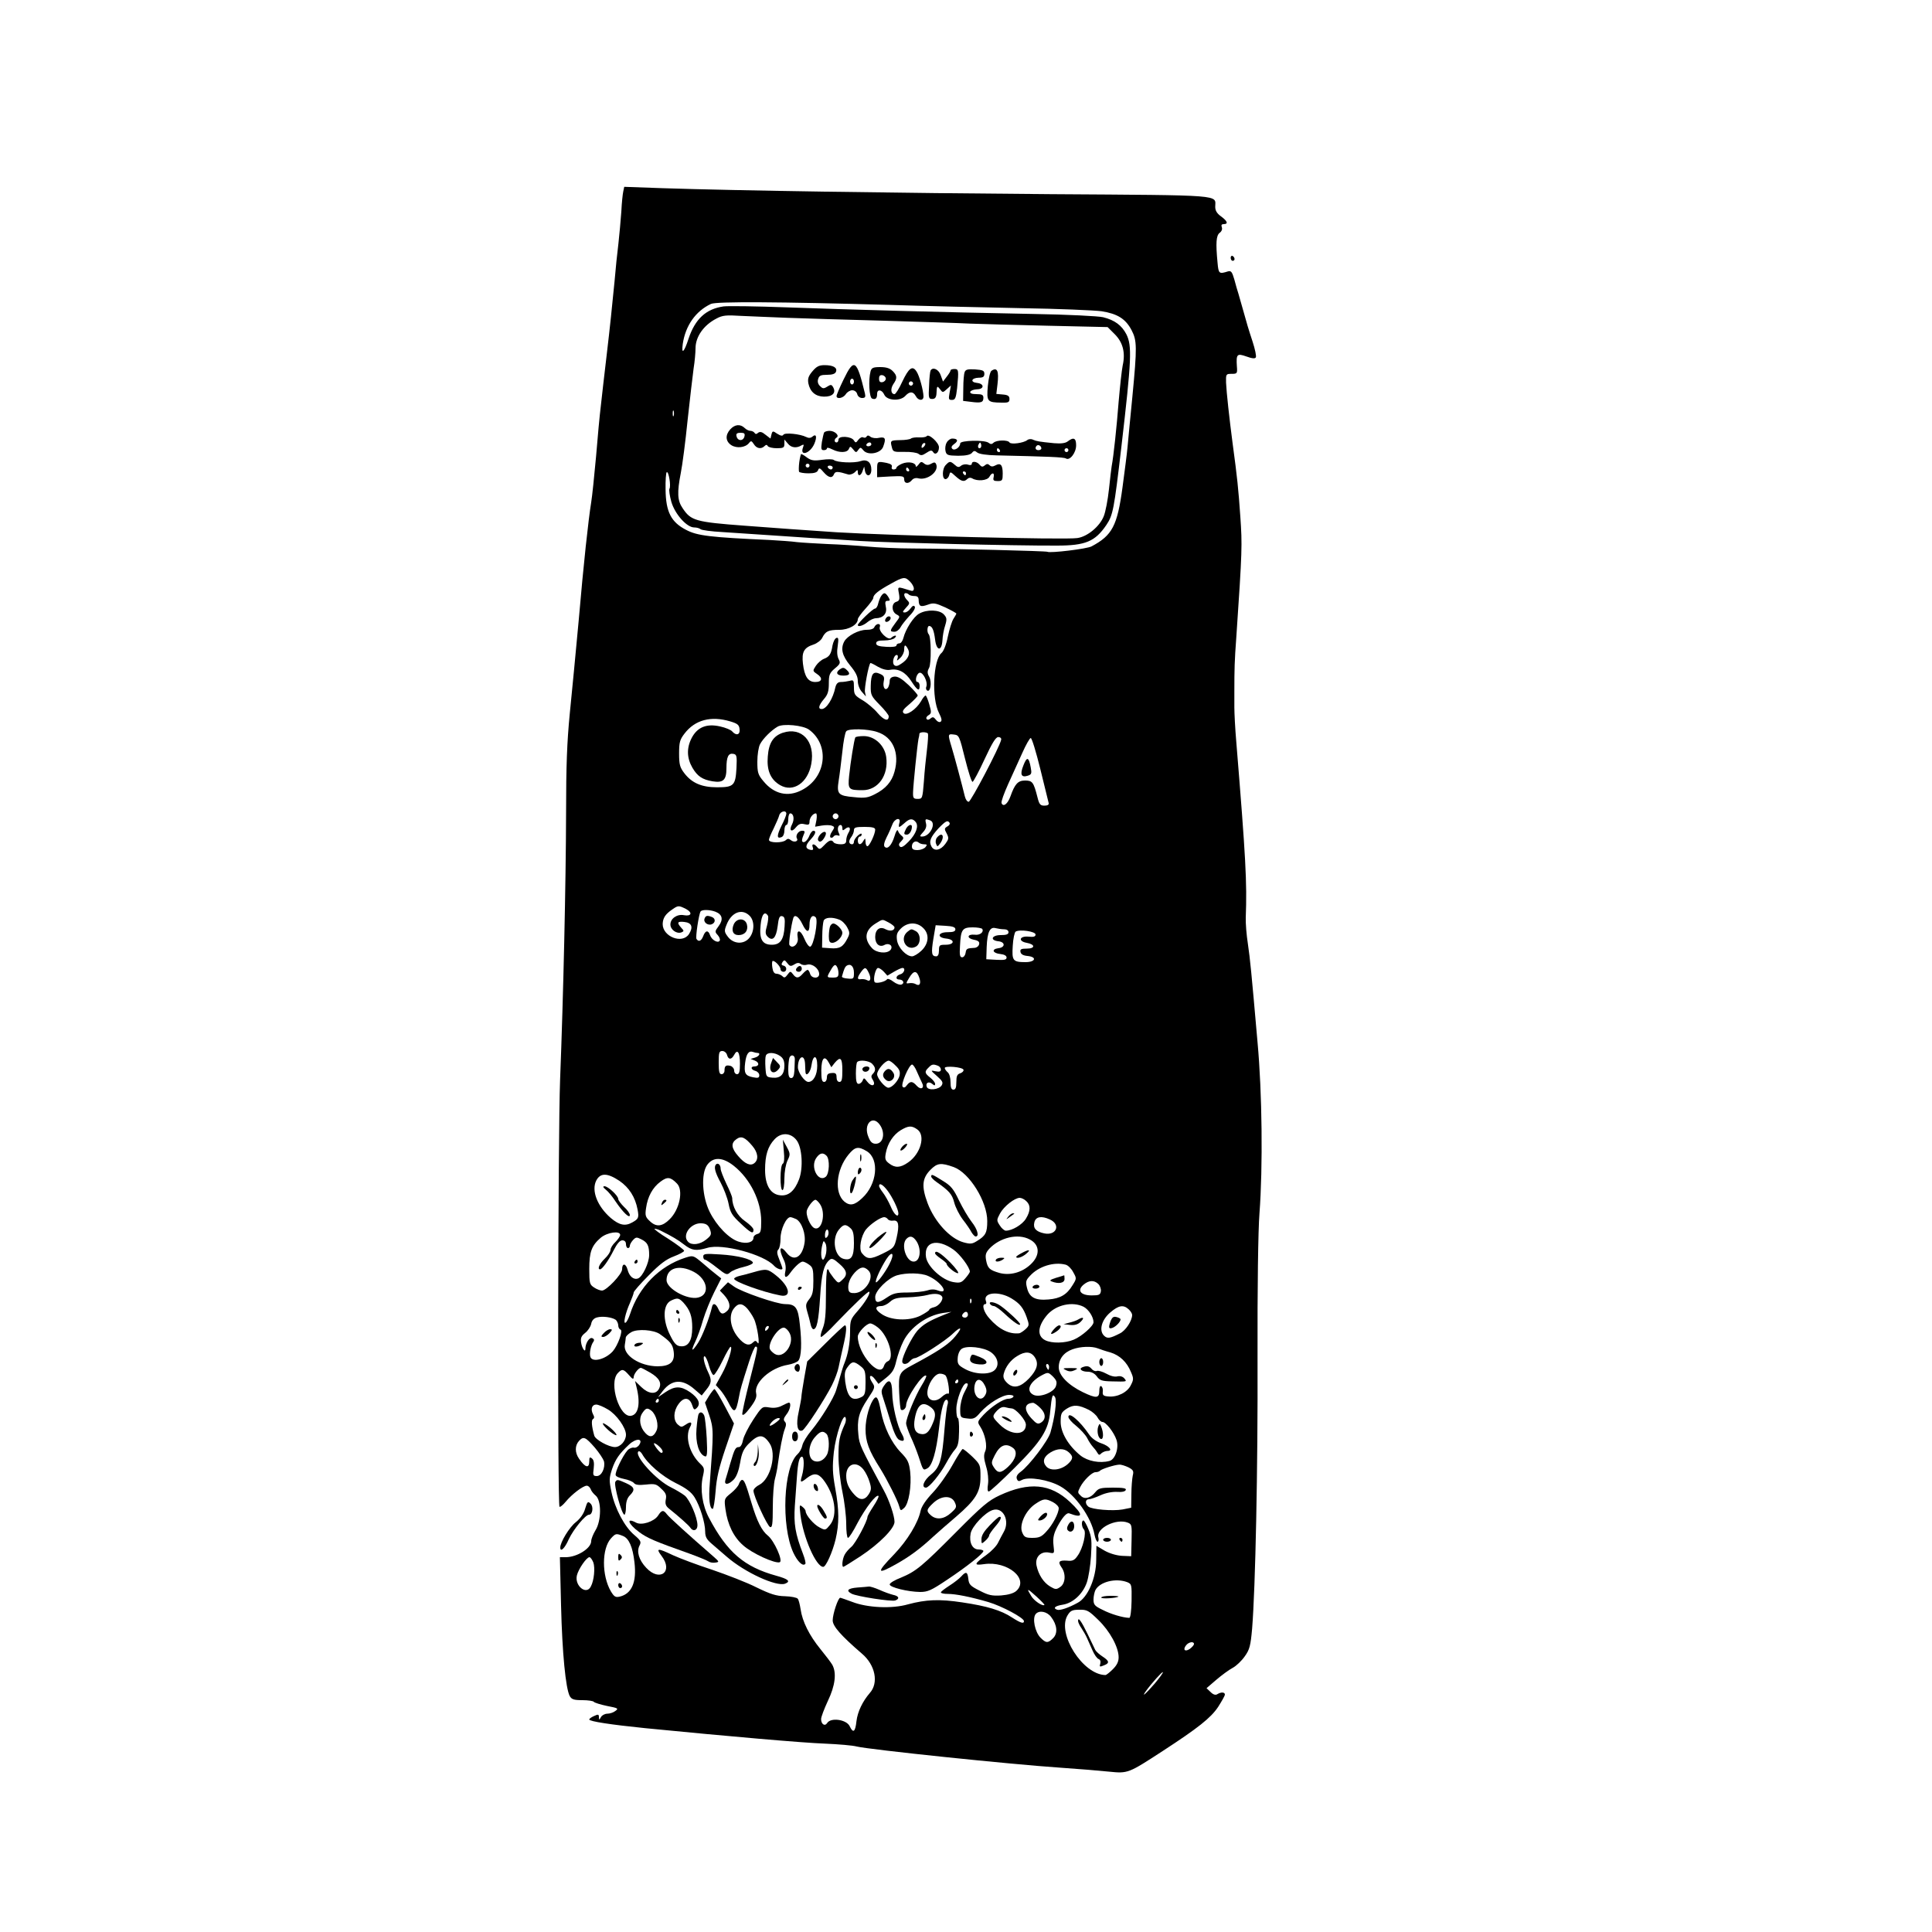 <?xml version="1.0" standalone="no"?>
<!DOCTYPE svg PUBLIC "-//W3C//DTD SVG 20010904//EN"
 "http://www.w3.org/TR/2001/REC-SVG-20010904/DTD/svg10.dtd">
<svg version="1.0" xmlns="http://www.w3.org/2000/svg"
 width="1000pt" height="1000pt" viewBox="0 0 1000 1000"
 preserveAspectRatio="xMidYMid meet">

<g transform="translate(0,1000) scale(0.1,-0.1)"
fill="#000000" stroke="none">
<path d="M3226 9009 c-3 -13 -8 -60 -10 -104 -3 -44 -10 -118 -15 -165 -6 -47
-15 -134 -20 -195 -12 -124 -25 -249 -40 -375 -18 -150 -21 -183 -31 -270 -6
-47 -17 -166 -25 -265 -9 -99 -20 -205 -25 -235 -15 -94 -39 -313 -65 -615
-15 -159 -35 -375 -46 -480 -14 -144 -19 -266 -19 -515 -1 -361 -14 -944 -31
-1380 -11 -283 -14 -2199 -3 -2209 3 -3 18 9 32 26 32 39 90 83 109 83 8 0 16
-8 20 -17 3 -10 15 -25 26 -34 31 -25 30 -131 -1 -180 -12 -20 -22 -45 -22
-56 0 -37 -73 -83 -132 -83 l-30 0 6 -250 c6 -248 24 -429 45 -469 10 -17 21
-21 66 -21 29 0 56 -4 59 -9 3 -4 34 -14 68 -21 57 -11 61 -13 43 -26 -10 -8
-29 -14 -41 -14 -13 0 -28 -8 -33 -17 -10 -17 -10 -17 -11 -1 0 15 -4 16 -25
6 -14 -6 -25 -14 -25 -18 0 -10 113 -27 290 -45 437 -43 818 -76 930 -80 69
-3 143 -9 165 -15 67 -16 792 -92 1060 -110 88 -6 198 -15 245 -20 99 -10 100
-9 280 108 181 118 247 170 285 227 19 30 35 58 35 64 0 13 -20 14 -39 2 -9
-6 -21 -3 -35 11 l-21 20 50 43 c28 24 66 52 85 62 19 10 47 37 63 60 25 35
30 54 38 144 17 212 30 821 28 1404 -1 357 3 659 10 745 18 239 14 624 -10
885 -33 377 -38 426 -50 510 -7 44 -12 105 -11 135 7 184 0 309 -49 910 -6 69
-10 149 -10 178 0 28 0 66 0 82 0 117 1 160 10 280 31 457 31 477 21 625 -10
144 -16 203 -40 380 -17 129 -32 267 -34 315 -1 44 0 45 29 45 29 0 30 2 27
40 -4 62 1 67 49 50 30 -11 45 -12 49 -5 4 6 -4 43 -17 83 -23 70 -27 84 -53
177 -7 25 -16 56 -20 70 -5 14 -14 47 -21 73 -12 41 -17 47 -34 42 -45 -14
-48 -12 -53 45 -10 104 -7 141 11 155 10 7 15 19 11 29 -4 11 -1 16 10 16 25
0 19 16 -14 40 -21 15 -30 30 -30 49 0 64 59 60 -850 66 -806 6 -1617 18
-2012 31 l-197 7 -5 -24z m1374 -587 c184 -6 493 -13 685 -17 193 -3 380 -11
417 -16 82 -13 124 -39 155 -98 28 -54 29 -85 4 -346 -11 -110 -22 -227 -25
-260 -3 -33 -15 -126 -26 -208 -27 -199 -53 -248 -160 -305 -23 -13 -215 -36
-229 -28 -7 4 -481 16 -691 17 -80 0 -188 5 -240 10 -52 5 -144 11 -205 13
-60 3 -132 7 -160 10 -27 4 -90 8 -140 11 -310 14 -376 22 -433 52 -78 40
-106 93 -107 210 -1 46 2 86 6 89 10 6 23 -72 14 -86 -3 -6 1 -36 10 -68 19
-64 80 -132 118 -132 13 0 27 -4 33 -9 5 -5 56 -12 114 -15 58 -4 166 -11 240
-16 74 -5 176 -12 225 -15 50 -2 160 -9 245 -15 144 -9 804 -25 1020 -24 148
0 198 21 256 106 35 52 40 79 78 403 53 456 56 525 26 585 -24 46 -60 73 -120
88 -25 6 -185 14 -365 17 -470 9 -941 22 -1270 34 -159 6 -308 8 -330 5 -91
-13 -147 -65 -181 -167 -23 -71 -38 -85 -30 -27 14 95 67 170 146 207 28 13
356 11 920 -5z m-525 -67 c83 -3 308 -10 500 -15 193 -6 393 -12 445 -15 52
-2 234 -7 404 -11 l309 -7 37 -37 c42 -42 56 -95 41 -162 -5 -24 -14 -108 -21
-188 -10 -129 -26 -281 -36 -333 -2 -10 -8 -64 -14 -119 -6 -56 -18 -118 -27
-140 -21 -53 -85 -106 -137 -113 -62 -10 -963 13 -1246 30 -135 9 -349 24
-476 34 -255 19 -278 26 -321 91 -27 39 -29 81 -9 183 8 40 24 162 35 272 12
110 26 230 31 267 6 37 10 84 10 105 0 60 42 120 108 154 31 17 51 19 127 14
50 -2 158 -7 240 -10z m-588 -507 c-3 -7 -5 -2 -5 12 0 14 2 19 5 13 2 -7 2
-19 0 -25z m1223 -858 c11 -11 20 -27 20 -36 0 -12 -6 -15 -20 -10 -68 21 -64
22 -57 -17 5 -30 2 -37 -14 -42 -26 -8 -25 -51 1 -65 20 -11 20 -11 -5 -44
-30 -40 -31 -46 -5 -46 10 0 24 10 31 23 6 12 27 38 46 59 21 21 32 41 28 48
-5 8 -12 5 -22 -9 -8 -12 -21 -21 -30 -21 -13 0 -12 4 6 24 20 21 21 25 7 39
-17 17 -21 37 -8 37 5 0 12 -3 16 -7 4 -5 18 -8 29 -8 16 0 22 -6 22 -22 1
-32 10 -36 47 -23 29 11 40 9 91 -14 31 -15 57 -29 57 -32 0 -2 -7 -15 -15
-27 -8 -12 -21 -54 -29 -92 -8 -41 -22 -76 -33 -85 -43 -36 -52 -234 -13 -310
14 -28 17 -41 8 -46 -6 -4 -17 1 -24 11 -11 14 -16 16 -28 6 -9 -8 -16 -8 -20
-2 -4 5 1 14 10 19 15 9 16 15 4 56 -7 25 -16 46 -19 46 -4 0 -15 -13 -24 -30
-25 -42 -75 -76 -90 -61 -9 9 -2 20 31 47 23 20 42 40 42 44 0 5 -21 29 -47
54 -35 33 -55 45 -73 44 -17 -2 -25 -9 -25 -23 0 -11 -4 -26 -8 -33 -14 -21
-29 -1 -23 30 5 24 1 31 -19 40 -35 16 -47 1 -48 -61 -1 -48 2 -54 46 -99 26
-26 47 -53 47 -59 0 -29 -24 -22 -57 16 -19 23 -55 53 -79 67 -40 24 -44 29
-44 66 0 37 -2 40 -22 34 -13 -3 -33 -6 -45 -6 -16 0 -24 -8 -29 -27 -12 -59
-46 -113 -71 -113 -20 0 -16 19 12 52 20 23 25 41 25 81 0 44 4 54 31 77 28
23 30 29 20 48 -8 15 -10 39 -5 69 5 36 4 45 -7 41 -8 -3 -16 -20 -20 -39 -7
-45 -16 -58 -44 -69 -13 -5 -32 -21 -42 -36 -17 -26 -17 -27 5 -42 32 -21 28
-42 -8 -42 -37 0 -56 27 -64 95 -7 60 5 83 55 99 18 6 39 22 45 35 17 34 32
41 88 41 50 0 96 27 96 55 0 6 18 31 40 55 22 24 40 49 40 55 0 17 26 38 90
73 66 37 74 38 100 12z m-930 -724 c37 -11 46 -18 48 -40 4 -29 -17 -36 -38
-12 -6 8 -35 20 -63 26 -70 16 -118 -4 -147 -60 -27 -52 -25 -104 4 -154 26
-44 51 -61 104 -70 55 -9 72 6 72 67 0 60 10 80 36 75 17 -3 19 -11 16 -73 -5
-91 -14 -100 -100 -100 -80 0 -131 22 -170 73 -23 30 -27 45 -27 102 0 58 4
72 28 103 54 71 137 93 237 63z m408 -43 c109 -81 88 -249 -39 -313 -71 -37
-143 -20 -197 46 -29 34 -32 46 -32 102 0 35 6 75 14 90 15 29 58 72 91 91 29
17 132 7 163 -16z m353 -12 c81 -26 116 -108 89 -205 -14 -52 -46 -89 -102
-117 -35 -18 -53 -21 -107 -15 -83 7 -91 16 -80 86 5 30 13 97 19 149 5 51 14
99 20 106 12 15 112 13 161 -4z m262 -8 c2 -5 0 -42 -5 -83 -5 -41 -13 -115
-16 -165 -7 -88 -8 -90 -32 -90 -22 0 -25 4 -24 35 1 39 22 244 28 275 3 11 5
23 5 28 1 4 10 7 20 7 11 0 22 -3 24 -7z m192 -130 c17 -68 34 -121 39 -120 5
2 33 54 62 117 39 84 58 115 71 115 10 0 17 -6 15 -14 -8 -38 -157 -321 -168
-321 -8 0 -16 12 -20 28 -13 54 -54 208 -69 257 -20 66 -19 67 13 63 26 -3 28
-8 57 -125z m390 -55 c22 -89 41 -168 43 -175 2 -8 -6 -13 -22 -13 -21 0 -27
6 -36 43 -20 78 -26 87 -64 87 -37 0 -53 -17 -76 -82 -14 -39 -37 -57 -46 -35
-3 8 13 51 34 98 21 46 54 119 73 161 19 43 39 78 44 78 6 0 28 -73 50 -162z
m-1315 -230 c0 -7 -11 -35 -25 -62 -25 -51 -25 -69 0 -59 9 3 15 18 15 34 0
16 5 29 10 29 6 0 10 14 10 30 0 17 5 30 10 30 18 0 23 -30 10 -56 -18 -33 -3
-45 20 -16 14 17 25 21 44 16 21 -5 26 -3 26 13 0 20 18 43 33 43 5 0 6 -15 3
-34 l-7 -35 35 6 c19 3 43 3 52 -1 15 -6 15 -8 0 -31 -9 -13 -12 -26 -7 -30 5
-3 13 0 16 6 4 5 13 8 21 5 11 -4 12 -1 6 12 -10 19 -5 42 9 42 5 0 9 -7 9
-16 0 -14 3 -14 15 -4 21 17 32 4 17 -20 -7 -11 -12 -29 -12 -40 0 -15 -7 -20
-29 -20 -17 0 -33 5 -36 10 -10 16 -24 12 -49 -15 -21 -22 -25 -23 -36 -10
-16 20 -31 19 -23 -1 4 -12 1 -15 -12 -13 -28 6 -28 23 0 53 26 28 32 46 15
46 -6 0 -15 -11 -20 -24 -10 -26 -28 -42 -37 -32 -4 3 -1 17 5 31 10 22 9 25
-7 25 -19 0 -35 -25 -26 -40 9 -15 -15 -22 -31 -9 -11 9 -18 9 -26 1 -16 -16
-88 -16 -88 1 0 6 11 33 24 58 12 26 26 56 29 68 5 22 37 30 37 9z m270 -13
c0 -8 -7 -15 -15 -15 -8 0 -15 7 -15 15 0 8 7 15 15 15 8 0 15 -7 15 -15z
m315 -35 c-3 -11 -4 -20 0 -20 3 0 15 9 27 20 26 24 41 25 57 6 18 -21 3 -62
-36 -102 -24 -25 -38 -33 -45 -26 -8 8 -6 16 6 27 14 15 15 19 3 29 -8 6 -17
18 -19 26 -3 9 -11 -3 -18 -28 -15 -48 -36 -70 -51 -55 -6 6 -3 23 10 49 11
21 24 51 30 67 12 32 46 39 36 7z m159 14 c35 -13 0 -84 -41 -84 -14 0 -13 3
5 23 14 15 19 30 15 45 -6 24 -3 25 21 16z m101 -13 c3 -6 -2 -14 -12 -19 -15
-9 -16 -13 -3 -36 12 -24 11 -29 -7 -54 -25 -34 -58 -40 -72 -13 -14 26 -5 48
37 94 38 39 47 43 57 28z m-385 -35 c0 -23 -30 -86 -40 -86 -6 0 -10 10 -10
23 -1 20 -2 20 -11 5 -13 -24 -29 -23 -29 2 0 11 5 20 10 20 6 0 10 5 10 12 0
6 -9 3 -20 -7 -11 -10 -20 -24 -20 -32 0 -7 -4 -13 -9 -13 -18 0 -20 17 -6 36
8 10 15 27 15 37 0 14 9 17 55 17 40 0 55 -4 55 -14z m253 -76 c16 0 17 -3 7
-15 -7 -8 -25 -15 -41 -15 -22 0 -29 5 -29 19 0 22 20 33 35 20 5 -5 18 -9 28
-9z m-1232 -335 c35 -19 28 -39 -11 -32 -35 7 -70 -17 -70 -48 0 -27 32 -50
57 -41 14 6 14 8 -1 24 -24 27 -20 34 16 30 39 -4 47 -27 24 -63 -35 -53 -136
-13 -136 52 1 31 13 51 50 76 30 21 33 21 71 2z m152 -14 c36 -14 42 -40 17
-74 -20 -27 -21 -30 -5 -47 9 -10 14 -24 10 -29 -9 -15 -42 4 -50 29 -9 27
-24 25 -35 -5 -10 -26 -24 -32 -35 -15 -6 9 12 127 21 142 7 11 48 10 77 -1z
m177 -21 c26 -26 26 -80 -1 -114 -29 -36 -83 -33 -112 6 -18 24 -19 30 -7 60
25 66 80 88 120 48z m95 0 c3 -5 1 -28 -5 -51 -10 -34 -9 -44 3 -57 26 -26 44
-7 52 53 5 44 10 56 23 53 13 -3 16 -13 13 -53 -4 -68 -22 -95 -66 -95 -50 0
-66 29 -58 103 5 54 21 74 38 47z m178 -43 c22 -46 37 -47 37 -3 0 37 15 55
32 38 15 -15 -11 -152 -29 -152 -7 0 -20 18 -29 40 -20 49 -43 53 -35 6 6 -32
-28 -61 -43 -37 -5 8 9 102 20 139 7 22 28 8 47 -31z m191 23 c14 -5 32 -23
41 -40 14 -26 14 -33 1 -58 -22 -43 -40 -54 -88 -50 l-43 3 1 61 c0 34 4 69 7
78 7 18 43 21 81 6z m256 -15 c17 -9 30 -20 30 -25 0 -17 -22 -22 -46 -10 -30
17 -54 -1 -54 -40 0 -36 22 -55 48 -41 25 13 47 -6 31 -26 -18 -21 -73 -16
-96 10 -43 47 -36 93 19 127 39 24 33 23 68 5z m177 -27 c35 -32 31 -82 -8
-119 -17 -16 -39 -29 -48 -29 -30 0 -71 43 -78 82 -4 30 -1 41 20 62 33 33 82
35 114 4z m168 -8 c0 -11 -11 -15 -40 -15 -51 0 -57 -28 -7 -33 46 -5 43 -32
-3 -32 -32 0 -35 -2 -35 -30 0 -19 -5 -30 -14 -30 -24 0 -27 16 -15 90 l12 71
51 -3 c37 -2 51 -7 51 -18z m139 2 c10 -16 -12 -34 -39 -30 -39 4 -43 -18 -5
-26 23 -4 31 -11 28 -23 -2 -10 -12 -18 -23 -19 -40 -2 -44 -4 -47 -26 -2 -13
-10 -23 -18 -23 -12 0 -14 12 -11 60 4 84 12 95 66 95 24 0 46 -4 49 -8z m114
-2 c13 0 22 -6 22 -15 0 -11 -11 -15 -40 -15 -47 0 -58 -27 -12 -32 36 -4 36
-32 -1 -36 -37 -5 -29 -26 11 -30 20 -2 32 -9 32 -18 0 -12 -11 -14 -52 -12
l-53 3 2 63 c3 78 17 106 46 98 12 -3 32 -6 45 -6z m162 -27 c0 -11 -10 -14
-37 -11 -47 4 -54 -24 -9 -32 45 -8 45 -30 1 -30 -29 0 -36 -3 -33 -17 2 -12
14 -19 36 -21 51 -5 42 -32 -10 -32 -66 0 -71 8 -66 85 2 36 9 69 15 73 21 13
103 1 103 -15z m-1320 -180 c0 -7 7 -13 15 -13 19 0 20 28 0 32 -10 2 -12 7
-5 18 9 13 12 12 25 -5 13 -17 18 -18 36 -7 14 9 24 10 33 3 7 -6 22 -8 34 -4
27 7 62 -21 62 -49 0 -25 -40 -24 -47 2 -3 11 -9 20 -13 20 -4 0 -15 -9 -25
-20 -22 -25 -34 -25 -51 -2 -12 16 -14 16 -28 -3 -12 -16 -17 -18 -27 -7 -7 6
-21 12 -30 12 -11 0 -18 10 -21 30 -3 17 -2 32 0 35 8 8 42 -26 42 -42z m300
-20 c0 -19 -5 -23 -30 -23 -29 0 -30 2 -19 23 22 41 31 50 40 35 5 -7 9 -23 9
-35z m80 2 c0 -31 -2 -33 -32 -30 -18 1 -32 6 -30 11 11 40 16 50 25 56 20 12
37 -4 37 -37z m77 -1 c14 -29 8 -48 -10 -37 -7 4 -20 6 -29 5 -22 -4 -23 7 -2
36 20 28 26 28 41 -4z m78 6 l18 -20 34 20 c19 11 38 20 44 20 18 0 9 -28 -11
-33 -23 -6 -27 -27 -6 -27 21 0 30 -19 12 -26 -9 -3 -28 4 -42 15 -15 12 -30
17 -33 12 -9 -13 -58 -24 -64 -14 -9 15 5 73 18 73 6 0 20 -9 30 -20z m183
-30 c11 -31 2 -47 -20 -33 -7 4 -21 6 -32 4 -18 -3 -18 -2 0 28 23 39 39 39
52 1z m-995 -400 c7 -26 23 -26 37 0 17 33 30 13 30 -46 0 -41 -4 -54 -15 -54
-8 0 -15 8 -15 19 0 10 -9 21 -19 24 -24 6 -31 0 -31 -25 0 -10 -7 -18 -15
-18 -12 0 -15 13 -15 60 0 52 2 60 19 60 10 0 21 -9 24 -20z m158 10 c18 0 8
-18 -13 -24 l-23 -7 23 -9 c24 -10 22 -30 -4 -30 -21 0 -17 -17 6 -23 11 -3
20 -13 20 -22 0 -14 -6 -16 -32 -11 -41 8 -48 21 -41 76 6 47 19 63 41 55 8
-3 18 -5 23 -5z m117 -16 c16 -11 22 -25 22 -50 0 -46 -21 -66 -62 -62 -32 3
-33 5 -36 52 -2 27 -1 55 2 62 7 19 46 18 74 -2z m76 -17 c0 -9 -1 -35 -2 -57
-2 -28 -6 -40 -17 -40 -11 0 -15 12 -15 44 0 24 3 52 6 61 8 20 29 14 28 -8z
m53 -23 c0 -16 2 -35 2 -42 2 -29 26 -3 31 33 8 58 30 57 30 -1 0 -48 -20 -84
-46 -84 -19 0 -54 49 -54 76 0 56 34 73 37 18z m124 4 l12 -22 17 22 c30 36
40 27 40 -38 0 -47 -3 -60 -15 -60 -9 0 -15 9 -15 24 0 19 -5 24 -25 22 -19
-1 -25 -7 -25 -23 0 -13 -6 -23 -14 -23 -12 0 -15 14 -15 60 1 65 17 81 40 38z
m223 -4 c19 -19 20 -36 4 -52 -10 -10 -10 -17 0 -32 18 -30 -7 -38 -29 -9 -16
21 -18 22 -24 6 -4 -9 -13 -17 -21 -17 -10 0 -14 14 -14 53 0 30 3 57 7 60 12
13 62 7 77 -9z m122 -10 c20 -19 24 -31 20 -52 -7 -27 -39 -62 -58 -62 -17 0
-58 49 -58 70 0 22 41 70 60 70 6 0 22 -11 36 -26z m110 -31 c9 -21 21 -46 26
-57 15 -28 -5 -40 -27 -16 -22 25 -34 25 -51 3 -8 -12 -16 -15 -22 -8 -11 11
33 115 49 115 5 0 17 -17 25 -37z m108 31 c9 -3 16 -12 16 -20 0 -10 -8 -13
-27 -9 -28 6 -28 6 7 -25 28 -25 33 -33 24 -48 -14 -22 -69 -28 -77 -8 -8 21
10 31 28 16 12 -10 15 -10 15 0 0 7 -11 21 -25 32 -29 23 -31 31 -9 52 17 18
24 19 48 10z m133 -21 c2 -6 -5 -14 -16 -18 -17 -5 -21 -15 -21 -46 0 -28 -4
-39 -15 -39 -11 0 -15 11 -15 39 0 22 -6 44 -15 51 -8 7 -15 17 -15 22 0 13
93 5 97 -9z m-433 -285 c30 -42 18 -98 -21 -98 -18 0 -28 9 -38 35 -28 65 21
117 59 63z m194 -24 c44 -31 17 -127 -48 -171 -40 -28 -67 -29 -98 -5 -20 15
-23 24 -17 54 9 50 39 95 77 118 40 24 57 25 86 4z m-624 -57 c28 -38 34 -142
12 -201 -23 -60 -54 -87 -96 -83 -51 4 -80 51 -80 132 0 75 14 121 49 158 34
37 85 35 115 -6z m-230 -28 c29 -34 34 -70 11 -89 -20 -17 -49 -5 -84 36 -36
41 -39 67 -9 88 25 18 44 10 82 -35z m593 -28 c66 -41 53 -171 -24 -242 -39
-37 -63 -42 -92 -19 -54 45 -44 165 21 244 34 41 50 44 95 17z m-209 -23 c18
-18 15 -93 -4 -109 -38 -31 -81 49 -50 96 18 27 35 32 54 13z m-479 -53 c84
-67 141 -182 141 -286 0 -52 -3 -62 -20 -66 -11 -3 -20 -11 -20 -19 0 -24 -34
-34 -76 -21 -50 15 -115 82 -151 155 -39 79 -45 196 -13 242 31 43 80 42 139
-5z m1138 -6 c81 -30 173 -178 173 -279 0 -60 -8 -76 -54 -104 -24 -15 -34
-16 -70 -6 -70 20 -149 107 -185 203 -32 86 -28 128 14 171 36 37 55 39 122
15z m-1731 -71 c51 -35 82 -85 94 -148 8 -43 5 -49 -27 -67 -37 -21 -67 -15
-112 23 -69 60 -101 141 -75 193 21 41 57 41 120 -1z m298 -14 c34 -34 14
-134 -38 -185 -38 -38 -69 -41 -101 -11 -24 22 -27 30 -21 69 8 59 34 107 75
137 35 26 51 25 85 -10z m1090 -37 c25 -33 56 -97 56 -117 0 -26 -23 -6 -40
36 -11 25 -29 57 -40 71 -11 14 -20 30 -20 34 0 19 20 8 44 -24z m718 -54 c23
-21 23 -50 -2 -91 -19 -31 -71 -62 -104 -62 -7 0 -22 12 -31 27 -17 26 -17 28
1 62 20 37 76 81 102 81 9 0 24 -7 34 -17z m-1068 -15 c32 -46 11 -140 -28
-125 -22 9 -48 70 -39 94 8 22 33 53 44 53 4 0 15 -10 23 -22z m-123 -78 c29
-16 51 -78 43 -125 -12 -73 -55 -97 -92 -50 -34 44 -44 23 -16 -34 10 -20 13
-42 9 -61 -8 -35 4 -39 25 -9 22 31 52 59 65 59 6 0 21 -7 33 -16 19 -13 22
-24 22 -83 0 -55 -4 -74 -21 -95 -19 -24 -20 -32 -11 -64 6 -20 14 -49 17 -64
3 -16 10 -28 15 -28 18 0 27 43 35 168 7 119 19 166 49 191 11 10 22 5 50 -20
41 -35 45 -58 15 -84 -20 -19 -20 -18 -44 10 -13 17 -24 33 -25 38 0 4 -3 7
-7 7 -5 0 -8 -60 -8 -132 0 -104 -4 -142 -17 -175 -10 -24 -13 -43 -8 -43 5 0
39 30 74 68 102 106 171 171 175 166 8 -8 -23 -58 -61 -101 -35 -40 -38 -47
-38 -105 0 -60 -11 -119 -29 -163 -5 -11 -14 -40 -21 -65 -7 -25 -16 -58 -22
-75 -12 -41 -79 -150 -128 -209 -23 -27 -44 -62 -47 -77 -3 -16 -14 -36 -25
-46 -73 -66 -86 -369 -22 -509 22 -47 49 -73 62 -59 4 3 -2 27 -12 53 -40 104
-48 154 -42 247 4 50 8 118 11 153 5 72 12 102 26 102 12 0 12 -56 0 -98 -11
-37 -8 -39 26 -12 35 27 57 25 83 -7 61 -78 78 -185 36 -236 -23 -28 -24 -29
-54 -13 -30 15 -72 64 -72 84 0 5 -7 16 -17 23 -15 13 -16 10 -10 -41 14 -117
81 -270 118 -270 14 0 48 76 64 142 19 82 19 151 -2 266 -14 77 -15 111 -7
186 10 89 50 206 61 178 3 -8 1 -24 -5 -35 -27 -60 -32 -85 -32 -165 0 -48 9
-130 20 -182 11 -52 20 -128 20 -167 0 -40 4 -73 9 -73 6 0 28 35 50 78 41 77
97 150 108 139 3 -4 -9 -27 -26 -53 -17 -26 -31 -51 -31 -55 0 -22 -63 -140
-84 -156 -12 -10 -28 -28 -34 -40 -12 -22 -16 -63 -7 -63 3 0 43 25 89 55 98
65 176 144 176 178 0 30 -27 111 -55 162 -120 223 -127 236 -132 289 -8 77 2
116 48 185 39 59 40 61 23 86 -22 33 -8 47 15 16 l18 -24 40 32 c32 26 42 42
52 86 7 29 23 76 37 103 36 73 123 134 205 146 l44 6 -40 -16 c-77 -31 -107
-49 -137 -82 -29 -34 -78 -132 -78 -158 0 -19 24 -18 40 1 7 8 18 15 24 15 20
0 159 89 199 128 20 20 37 30 37 24 0 -7 -17 -30 -37 -52 -35 -36 -86 -69
-213 -137 -66 -35 -70 -44 -66 -140 2 -46 6 -86 9 -89 9 -9 27 6 27 22 0 39
89 169 104 153 3 -2 -8 -25 -23 -49 -33 -53 -81 -170 -81 -197 0 -10 11 -40
23 -68 13 -27 32 -75 42 -105 23 -72 23 -72 45 -60 25 13 46 85 60 205 12 108
27 158 42 149 5 -3 6 -13 3 -23 -4 -9 -11 -65 -16 -126 -13 -163 -24 -200 -70
-237 -38 -30 -52 -68 -26 -68 16 0 73 69 105 128 14 26 34 57 45 69 16 18 20
38 21 93 1 38 -2 70 -6 70 -5 0 -8 21 -8 47 0 47 33 133 51 133 13 0 12 -6
-11 -50 -11 -22 -20 -59 -20 -84 0 -43 1 -44 37 -48 32 -4 41 0 67 31 42 47
113 91 149 91 16 0 26 -4 22 -10 -3 -5 -15 -10 -26 -10 -26 0 -86 -39 -128
-83 -32 -34 -33 -37 -18 -60 26 -40 39 -102 26 -130 -8 -18 -7 -36 5 -77 10
-32 13 -68 10 -91 -4 -25 -3 -39 4 -39 6 0 66 55 134 123 139 138 176 197 184
293 8 80 12 94 25 72 10 -18 -1 -102 -24 -183 -12 -42 -110 -171 -154 -203
-18 -13 -24 -25 -20 -36 5 -14 11 -15 27 -6 34 18 138 1 198 -33 77 -43 161
-161 177 -250 4 -20 11 -37 16 -37 5 0 7 10 4 23 -12 47 92 99 152 76 21 -8
22 -13 20 -91 l-2 -83 -48 2 c-30 2 -65 13 -90 27 l-42 25 -1 -72 c0 -95 -44
-196 -96 -223 -47 -26 -92 -41 -106 -36 -24 8 -11 20 28 26 53 8 104 55 125
114 9 26 19 88 22 138 5 76 3 100 -13 138 -10 25 -22 46 -26 46 -12 0 -10 -34
2 -46 15 -15 -5 -99 -32 -136 -16 -24 -27 -29 -54 -26 -42 3 -50 -5 -30 -34
24 -33 21 -84 -6 -102 -20 -14 -25 -14 -52 2 -34 20 -61 61 -71 109 -9 43 22
75 64 67 29 -6 29 -6 24 37 -5 42 2 67 30 115 22 37 40 55 51 51 74 -28 75 -8
4 59 -101 95 -211 105 -364 34 -58 -27 -90 -54 -223 -188 -179 -180 -209 -205
-288 -238 -32 -12 -58 -28 -58 -35 0 -15 93 -38 157 -39 40 0 58 8 140 63 101
67 188 136 188 149 0 4 -11 8 -25 8 -32 0 -50 36 -41 83 7 37 75 109 114 121
54 18 91 -56 57 -114 -8 -14 -21 -39 -29 -55 -8 -17 -35 -45 -60 -63 -65 -47
-68 -56 -13 -48 122 18 236 -77 167 -139 -14 -12 -41 -20 -78 -23 -48 -3 -66
1 -112 25 -48 24 -55 32 -58 61 -4 37 -12 40 -37 12 -10 -11 -38 -33 -62 -48
-23 -15 -43 -30 -43 -34 0 -5 16 -8 35 -8 42 0 117 -15 210 -42 71 -21 185
-82 185 -99 0 -15 -17 -10 -62 19 -56 37 -129 59 -257 78 -118 18 -188 15
-281 -10 -83 -24 -211 -18 -290 13 -30 11 -58 21 -61 21 -11 0 -39 -84 -39
-117 0 -30 42 -78 151 -172 70 -59 88 -152 41 -204 -37 -43 -63 -96 -69 -146
-6 -56 -17 -64 -35 -26 -16 35 -99 47 -117 16 -12 -18 -31 -5 -31 21 0 11 16
53 35 94 38 79 46 145 23 187 -7 12 -35 49 -62 82 -57 70 -93 142 -102 205 -4
25 -10 50 -15 55 -4 6 -34 12 -66 13 -46 1 -76 11 -148 46 -49 25 -153 65
-229 91 -77 25 -167 59 -202 75 -80 38 -91 38 -60 -3 63 -82 -9 -137 -79 -62
-38 40 -51 84 -35 115 10 19 7 26 -27 55 -51 43 -100 137 -118 222 -13 61 -12
73 3 119 18 52 37 79 89 128 36 33 73 31 52 -2 -7 -11 -19 -17 -28 -15 -9 2
-24 -4 -33 -14 -25 -28 -67 -115 -61 -129 2 -7 22 -15 43 -19 21 -4 44 -13 51
-21 8 -10 25 -12 63 -8 46 5 54 3 79 -22 23 -21 28 -32 23 -56 -4 -22 0 -33
16 -46 54 -43 104 -88 111 -99 14 -22 37 -15 37 12 0 41 -40 133 -66 154 -14
11 -46 30 -70 42 -76 36 -192 164 -170 186 4 4 12 -1 19 -12 28 -51 104 -116
174 -151 55 -27 81 -47 98 -74 28 -45 55 -131 55 -178 0 -26 8 -40 31 -60 18
-15 53 -46 80 -69 94 -82 258 -157 303 -140 30 12 16 24 -46 41 -166 46 -254
121 -348 299 -35 65 -47 149 -32 215 9 39 8 45 -13 65 -56 53 -80 139 -54 189
15 27 5 33 -22 14 -21 -14 -24 -14 -41 1 -24 22 -23 68 3 104 27 39 57 38 71
-2 9 -27 12 -29 25 -16 21 21 9 50 -35 81 -48 33 -79 33 -128 0 l-38 -26 25
33 c47 60 102 63 165 7 l36 -31 23 29 c28 34 30 50 11 90 -20 41 -30 84 -19
84 5 0 16 -23 23 -50 8 -28 19 -49 24 -47 6 1 27 35 46 74 19 40 38 72 41 72
14 2 -13 -84 -44 -140 l-32 -58 21 -23 c12 -13 31 -42 43 -65 31 -62 40 -58
56 27 7 39 13 60 51 178 14 45 30 82 35 82 14 0 12 -8 -31 -177 -22 -87 -39
-164 -38 -173 2 -10 17 2 41 34 27 36 35 55 31 73 -14 55 73 134 165 149 22 4
46 13 53 21 16 19 19 91 8 187 -9 89 -22 106 -77 106 -42 0 -225 63 -264 91
l-31 22 -21 -21 -21 -22 21 -22 c30 -33 37 -63 18 -82 -23 -22 -34 -20 -47 9
-12 27 -27 33 -32 13 -14 -61 -52 -157 -73 -189 -32 -49 -39 -45 -14 7 10 21
29 72 40 112 12 40 38 104 58 144 l36 71 -24 19 c-13 10 -46 37 -72 60 -49 41
-49 41 -90 28 -134 -43 -241 -152 -286 -292 -7 -21 -17 -41 -23 -44 -14 -9 -1
50 23 103 10 24 19 47 19 53 0 6 35 46 78 89 58 59 90 83 130 98 29 11 53 24
53 29 0 5 -37 33 -82 62 -46 28 -77 52 -71 52 7 0 20 -4 30 -9 62 -31 91 -48
123 -73 40 -31 62 -34 120 -17 78 24 292 -34 345 -92 15 -17 44 -26 44 -14 0
2 -7 23 -16 45 -13 31 -14 44 -5 53 6 6 11 31 11 57 0 46 29 110 51 110 5 0
19 -5 30 -10z m474 0 c4 -6 16 -10 28 -8 28 4 33 -21 18 -88 -12 -51 -14 -54
-73 -83 -63 -31 -80 -30 -107 3 -17 21 -5 88 21 122 23 28 75 64 95 64 6 0 15
-5 18 -10z m839 -2 c58 -26 34 -85 -29 -72 -43 9 -59 27 -51 58 7 29 37 34 80
14z m-1759 -52 c9 -25 6 -31 -20 -52 -32 -26 -74 -31 -93 -12 -35 35 15 102
72 96 23 -2 33 -10 41 -32z m727 7 c14 -12 18 -31 18 -78 0 -70 -14 -91 -53
-81 -47 11 -63 103 -26 150 24 30 36 32 61 9z m-121 -46 c-8 -8 -11 -5 -11 9
0 27 14 41 18 19 2 -9 -1 -22 -7 -28z m-1071 11 c0 -7 -12 -24 -25 -37 -14
-13 -25 -31 -25 -40 0 -10 -13 -30 -30 -46 -27 -26 -40 -55 -24 -55 11 0 44
46 70 98 18 35 32 52 45 52 12 0 19 -7 19 -20 0 -11 5 -20 10 -20 6 0 10 5 10
12 0 6 7 19 16 29 15 16 19 17 44 4 32 -16 40 -33 40 -81 0 -40 -34 -112 -57
-121 -23 -9 -46 10 -55 46 -9 33 -28 34 -28 1 0 -25 -81 -110 -104 -110 -9 0
-28 7 -41 16 -23 15 -25 22 -25 96 0 88 12 121 60 162 34 28 100 37 100 14z
m1534 -33 c27 -42 19 -105 -15 -105 -39 0 -67 88 -37 118 18 18 34 14 52 -13z
m585 10 c54 -27 56 -83 5 -130 -45 -42 -106 -58 -160 -44 -52 15 -62 24 -70
66 -5 28 -2 39 17 60 55 58 148 80 208 48z m-1053 -71 c-4 -19 -11 -34 -16
-34 -11 0 -13 43 -3 79 5 20 7 21 15 6 6 -9 7 -32 4 -51z m659 18 c34 -24 84
-91 85 -114 0 -4 -10 -19 -23 -34 -20 -23 -28 -26 -63 -20 -57 10 -133 79
-141 129 -12 80 57 99 142 39z m-331 -74 c-20 -41 -65 -101 -70 -95 -7 6 25
75 54 120 31 47 44 29 16 -25z m912 -4 c12 -3 30 -21 39 -39 18 -32 18 -33 -4
-68 -29 -48 -63 -68 -124 -73 -68 -6 -99 10 -111 59 -8 32 -7 40 15 63 45 50
125 74 185 58z m-1925 -37 c72 -38 85 -118 23 -133 -56 -14 -164 46 -164 90 0
63 65 83 141 43z m904 7 c34 -34 -14 -113 -70 -117 -21 -1 -30 3 -33 16 -6 29
6 61 32 90 29 31 48 34 71 11z m308 -28 c68 -29 116 -100 50 -75 -18 7 -36 6
-56 -1 -17 -5 -61 -10 -99 -10 -57 0 -75 -4 -106 -25 -47 -32 -62 -32 -62 2 0
32 66 98 113 112 48 14 124 13 160 -3z m882 -42 c9 -9 15 -26 13 -38 -3 -18
-10 -21 -47 -21 -58 0 -78 26 -42 56 28 23 54 24 76 3z m-809 -65 c9 -15 -16
-49 -41 -55 -14 -3 -25 -9 -25 -13 0 -4 -21 -18 -46 -31 -59 -29 -155 -25
-203 10 -34 23 -33 40 1 40 12 0 32 10 45 22 18 17 37 22 90 23 38 1 84 7 103
12 37 10 67 7 76 -8z m360 -10 c43 -26 61 -49 78 -97 14 -40 14 -43 -6 -62
-12 -11 -27 -20 -32 -21 -53 -6 -106 21 -155 77 -30 33 -41 74 -21 74 5 0 7 7
3 16 -17 45 68 53 133 13z m-1699 -21 c35 -39 46 -71 46 -130 0 -68 -21 -101
-62 -96 -20 2 -32 15 -53 58 -39 77 -37 158 5 178 33 16 41 14 64 -10z m1490
0 c-3 -8 -6 -5 -6 6 -1 11 2 17 5 13 3 -3 4 -12 1 -19z m-1160 -30 c11 -13 27
-36 35 -53 18 -35 34 -149 19 -125 -8 12 -13 12 -23 2 -21 -21 -45 -13 -77 25
-40 48 -50 111 -25 147 23 32 44 33 71 4z m1742 8 c26 -14 51 -53 51 -80 0
-19 -61 -73 -102 -90 -45 -19 -114 -20 -148 -3 -44 22 -39 74 11 132 46 52
131 70 188 41z m233 -13 c10 -9 18 -22 18 -29 0 -30 -34 -82 -64 -96 -51 -26
-65 -28 -82 -11 -27 27 -12 82 33 120 43 37 68 41 95 16z m-832 -28 c0 -8 -7
-15 -15 -15 -16 0 -20 12 -8 23 11 12 23 8 23 -8z m-1822 -27 c6 -6 12 -19 12
-28 0 -10 5 -20 12 -22 14 -5 -14 -82 -40 -112 -38 -42 -105 -59 -116 -30 -7
17 2 63 16 80 5 8 3 14 -7 18 -15 5 -35 -27 -35 -55 0 -23 -18 3 -22 31 -4 25
1 35 21 51 14 11 28 32 31 47 3 17 14 29 30 33 29 8 79 1 98 -13z m1356 -39
c54 -42 89 -161 51 -175 -8 -3 -17 -14 -20 -25 -21 -66 -135 63 -135 153 0 21
45 68 65 68 7 0 24 -9 39 -21z m-572 -11 c-7 -7 -12 -8 -12 -2 0 6 3 14 7 17
3 4 9 5 12 2 2 -3 -1 -11 -7 -17z m116 -20 c26 -54 -32 -134 -78 -106 -11 7
-22 18 -25 25 -12 32 45 116 74 111 9 -2 22 -15 29 -30z m-673 -3 c55 -39 67
-53 72 -91 7 -53 -18 -76 -84 -76 -92 1 -178 57 -169 111 2 14 5 31 5 38 1 7
13 19 29 28 32 18 115 12 147 -10z m1714 -94 c36 -26 45 -67 20 -92 -26 -26
-102 -24 -154 5 -35 19 -40 26 -38 56 1 20 9 40 20 48 25 19 115 9 152 -17z
m553 20 c13 -5 42 -15 65 -21 49 -15 86 -50 107 -102 14 -32 14 -39 -1 -68
-18 -37 -70 -63 -117 -58 -25 2 -30 7 -28 25 2 12 -2 24 -8 28 -6 4 -10 -6
-10 -24 0 -39 -16 -40 -85 -7 -76 37 -125 87 -125 129 0 43 26 77 71 93 41 15
100 17 131 5z m-326 -46 c21 -32 13 -64 -29 -109 -45 -47 -81 -55 -113 -25
-18 17 -23 30 -19 47 9 37 36 73 70 93 41 26 71 24 91 -6z m-902 -46 c23 -18
26 -27 26 -84 0 -53 -3 -66 -19 -75 -50 -26 -74 -5 -86 77 -5 42 -3 57 12 77
22 31 33 32 67 5z m976 -4 c0 -8 -2 -15 -4 -15 -2 0 -6 7 -10 15 -3 8 -1 15 4
15 6 0 10 -7 10 -15z m-2064 -30 c47 -28 61 -54 44 -85 -16 -29 -54 -25 -91
11 l-32 31 7 -29 c22 -86 11 -144 -27 -151 -60 -12 -117 168 -70 220 22 24 30
23 58 -9 19 -22 24 -24 25 -11 0 16 25 48 37 48 4 0 25 -11 49 -25z m2099 -71
c-12 -32 -86 -60 -117 -43 -40 21 -18 68 47 102 29 15 31 15 55 -8 20 -21 22
-29 15 -51z m-569 54 c12 -19 22 -98 12 -92 -5 4 -20 -4 -33 -16 -34 -32 -75
-21 -75 20 0 43 37 100 65 100 13 0 27 -5 31 -12z m64 -28 c0 -5 -5 -10 -11
-10 -5 0 -7 5 -4 10 3 6 8 10 11 10 2 0 4 -4 4 -10z m138 -22 c10 -21 10 -33
2 -48 -24 -45 -67 -4 -55 51 8 37 34 36 53 -3z m-1688 -78 c0 -5 -5 -10 -11
-10 -5 0 -7 5 -4 10 3 6 8 10 11 10 2 0 4 -4 4 -10z m1413 -38 c20 -18 22 -40
5 -79 -19 -46 -36 -61 -63 -55 -29 5 -39 31 -30 80 14 76 42 93 88 54z m561 1
c30 -29 31 -60 3 -77 -15 -9 -23 -5 -48 22 -41 45 -38 78 7 81 6 1 23 -11 38
-26z m-2238 -8 c45 -26 94 -95 94 -131 0 -32 -29 -64 -57 -64 -32 0 -101 38
-107 59 -14 50 -16 80 -7 86 8 4 8 12 0 26 -13 26 -5 49 17 49 10 0 37 -11 60
-25z m2491 -3 c17 -9 37 -26 44 -39 7 -13 18 -23 25 -23 18 0 60 -54 73 -93
14 -41 -7 -102 -37 -109 -50 -13 -112 -1 -149 28 -63 51 -103 119 -103 174 0
43 3 50 32 69 35 22 61 20 115 -7z m-401 8 c21 0 74 -60 74 -84 0 -58 -78 -57
-136 1 -40 40 -40 42 -13 72 15 15 28 21 43 17 11 -3 26 -6 32 -6z m-1864 -12
c25 -21 39 -75 26 -103 -15 -33 -34 -38 -57 -13 -29 30 -36 74 -17 103 19 28
26 30 48 13z m906 -120 c15 -15 16 -82 2 -108 -16 -30 -46 -43 -70 -30 -30 16
-27 80 6 119 28 33 43 38 62 19z m-1199 -71 c22 -26 43 -58 47 -70 8 -35 -12
-77 -37 -77 -19 0 -21 4 -16 40 3 27 1 43 -9 51 -11 9 -14 7 -14 -15 0 -38
-21 -33 -53 14 -22 31 -22 68 0 92 23 25 33 21 82 -35z m333 6 c18 -16 24 -33
11 -33 -10 1 -46 50 -37 50 4 0 16 -7 26 -17z m1832 -8 c25 -19 14 -59 -26
-97 -37 -34 -53 -35 -73 -4 -15 23 -15 27 4 64 27 53 58 65 95 37z m288 -22
c24 -21 23 -35 -4 -60 -35 -32 -89 -39 -112 -14 -22 25 -15 51 21 73 36 22 71
23 95 1z m-1063 -89 c12 -15 26 -44 32 -65 10 -32 9 -42 -5 -64 -20 -31 -46
-32 -73 -2 -31 33 -43 62 -43 99 0 61 52 79 89 32z m1372 11 c25 -13 28 -20
22 -43 -3 -15 -7 -58 -7 -97 l-1 -69 -45 -9 c-52 -9 -159 0 -177 15 -18 15
-16 38 3 38 8 0 35 9 59 20 28 13 61 19 86 18 27 -2 43 2 46 10 4 9 -14 12
-67 12 -64 0 -74 -3 -91 -24 -24 -30 -55 -38 -74 -19 -18 17 -18 18 -4 46 18
35 61 77 79 77 9 0 20 3 24 8 9 9 75 30 99 31 10 1 31 -6 48 -14z m-391 -180
c17 -9 30 -23 30 -31 0 -27 -32 -87 -64 -121 -24 -27 -37 -33 -72 -33 -36 0
-43 4 -53 28 -17 39 17 113 67 147 43 29 53 30 92 10z m-2226 -175 c31 -12 51
-56 60 -137 12 -103 -14 -162 -76 -177 -22 -5 -29 -1 -46 27 -48 82 -48 222 1
275 23 25 26 26 61 12z m-153 -137 c10 -28 4 -94 -13 -125 -23 -46 -85 4 -72
58 8 33 50 94 65 94 5 0 14 -12 20 -27z m2763 -102 c24 -10 24 -13 23 -98 -1
-51 -6 -88 -12 -87 -34 1 -97 20 -137 41 -42 20 -48 27 -48 54 0 17 5 39 10
49 23 43 105 63 164 41z m-428 -118 c-9 -9 -55 22 -69 47 -25 41 -22 41 28 -4
24 -22 43 -42 41 -43z m279 -78 c60 -58 105 -141 105 -193 0 -23 -9 -41 -30
-62 -17 -17 -34 -30 -38 -30 -117 1 -252 214 -197 308 15 25 24 30 61 30 40 1
49 -4 99 -53z m-244 15 c31 -41 35 -84 10 -109 -27 -27 -37 -26 -65 2 -29 29
-44 101 -25 123 18 21 59 13 80 -16z m739 -139 c0 -6 -10 -17 -22 -26 -26 -17
-37 -3 -18 20 14 17 40 20 40 6z m-204 -206 c-46 -53 -71 -75 -44 -37 29 40
83 100 87 97 2 -3 -17 -29 -43 -60z"/>
<path d="M4205 8078 c-21 -25 -25 -38 -21 -62 9 -44 37 -68 80 -69 46 -1 66
21 47 51 -7 12 -12 12 -29 1 -19 -12 -24 -11 -38 3 -10 10 -14 23 -9 37 5 17
14 21 46 21 27 0 42 5 46 16 8 21 -14 34 -59 34 -29 0 -42 -7 -63 -32z"/>
<path d="M4366 8035 c-20 -41 -36 -79 -36 -85 0 -18 35 -11 48 10 7 11 22 20
33 20 12 0 23 -8 26 -20 3 -12 14 -20 25 -20 16 0 19 5 15 23 -43 177 -56 186
-111 72z m54 -10 c0 -8 -4 -15 -10 -15 -5 0 -10 7 -10 15 0 8 5 15 10 15 6 0
10 -7 10 -15z"/>
<path d="M4506 8078 c-12 -45 -7 -136 8 -141 18 -7 26 1 26 25 0 25 25 22 37
-5 14 -31 83 -35 109 -6 22 24 40 24 54 -1 13 -25 40 -26 40 -2 -1 32 -21 107
-36 129 -21 33 -40 19 -74 -53 -16 -35 -34 -64 -40 -64 -19 0 -22 28 -6 52 21
30 20 44 -4 68 -14 14 -33 20 -64 20 -37 0 -45 -4 -50 -22z m79 -38 c0 -8 -8
-16 -17 -18 -13 -2 -18 3 -18 18 0 15 5 20 18 18 9 -2 17 -10 17 -18z m139
-31 c-3 -5 -10 -7 -15 -3 -5 3 -7 10 -3 15 3 5 10 7 15 3 5 -3 7 -10 3 -15z"/>
<path d="M4817 8083 c-3 -5 -7 -39 -8 -78 -4 -65 -2 -70 16 -70 14 0 20 7 22
25 2 44 3 45 18 26 14 -19 15 -19 36 0 l21 19 -7 -38 c-6 -33 -5 -37 12 -37
17 0 21 9 27 61 9 93 8 99 -14 99 -11 0 -20 -3 -20 -7 0 -5 -9 -19 -20 -33
l-19 -25 -12 33 c-10 30 -40 44 -52 25z"/>
<path d="M4993 8074 c-4 -10 -7 -47 -7 -83 l-1 -66 41 -5 c52 -7 64 -3 64 21
0 15 -7 19 -36 19 -23 0 -34 4 -32 12 3 7 18 12 34 13 39 0 40 29 1 33 -37 4
-29 26 9 27 22 0 29 5 29 20 0 17 -8 20 -48 23 -37 2 -49 0 -54 -14z"/>
<path d="M5132 8081 c-7 -4 -15 -38 -19 -79 -7 -81 -3 -85 71 -86 35 -1 41 2
41 19 0 15 -8 21 -34 23 l-34 3 6 50 c8 69 -1 90 -31 70z"/>
<path d="M3780 7778 c-27 -30 -25 -62 5 -82 28 -18 73 -13 92 11 10 13 13 12
25 -6 14 -23 38 -27 55 -10 8 8 13 8 17 0 4 -6 25 -11 47 -11 34 0 39 3 39 23
l0 22 18 -21 c17 -22 45 -25 71 -9 11 6 13 4 8 -9 -20 -51 36 -34 58 17 15 36
10 54 -10 37 -9 -8 -20 -8 -32 -2 -31 16 -111 24 -118 12 -5 -8 -14 -6 -32 5
-23 16 -25 15 -30 -4 l-5 -21 -26 20 c-18 15 -28 17 -38 10 -8 -8 -14 -8 -19
0 -3 5 -13 10 -21 10 -9 0 -22 7 -30 15 -22 21 -50 19 -74 -7z m73 -38 c-7
-25 -36 -23 -41 3 -3 12 3 17 21 17 20 0 24 -4 20 -20z"/>
<path d="M4266 7762 c-3 -5 -8 -28 -12 -50 -5 -35 -4 -42 10 -42 9 0 16 4 16
9 0 6 12 3 28 -5 37 -19 78 -18 86 3 6 14 8 14 22 -3 13 -17 16 -18 26 -3 11
15 13 15 27 -2 23 -28 89 -16 102 18 16 43 12 53 -21 47 -17 -4 -36 -1 -44 5
-10 8 -16 9 -21 1 -3 -6 -11 -7 -17 -4 -6 4 -17 -2 -25 -12 -12 -17 -15 -17
-23 -4 -12 22 -80 26 -80 5 0 -8 -4 -15 -10 -15 -13 0 -13 17 0 25 17 10 -9
35 -36 35 -12 0 -25 -4 -28 -8z m244 -62 c0 -5 -7 -10 -16 -10 -8 0 -12 5 -9
10 3 6 10 10 16 10 5 0 9 -4 9 -10z"/>
<path d="M4796 7742 c-3 -4 -20 -7 -38 -6 -18 1 -37 -1 -43 -6 -5 -4 -30 -8
-54 -8 -52 -1 -54 -2 -45 -36 6 -25 9 -26 65 -25 33 1 65 -4 73 -10 12 -10 20
-9 41 5 21 14 28 15 35 4 11 -18 30 -3 30 25 0 24 -54 73 -64 57z m-14 -54
c-7 -7 -12 -8 -12 -2 0 14 12 26 19 19 2 -3 -1 -11 -7 -17z"/>
<path d="M4900 7709 c-7 -11 -9 -31 -6 -44 5 -21 12 -23 65 -24 40 0 63 5 72
15 9 12 15 12 27 2 9 -8 49 -14 101 -15 263 -6 347 -9 358 -16 20 -13 53 29
53 68 0 38 -13 44 -44 20 -12 -9 -34 -12 -70 -9 -80 8 -90 10 -109 18 -9 5
-23 4 -30 -2 -19 -15 -85 -24 -92 -12 -8 14 -68 13 -83 -2 -8 -8 -15 -8 -25 0
-19 16 -147 13 -147 -3 0 -20 -29 -40 -41 -28 -7 7 -4 15 10 25 23 16 18 28
-10 28 -10 0 -23 -9 -29 -21z m176 -26 c-10 -10 -19 5 -10 18 6 11 8 11 12 0
2 -7 1 -15 -2 -18z m314 -4 c0 -5 -7 -9 -15 -9 -15 0 -20 12 -9 23 8 8 24 -1
24 -14z m-215 -9 c3 -5 1 -10 -4 -10 -6 0 -11 5 -11 10 0 6 2 10 4 10 3 0 8
-4 11 -10z m355 0 c0 -5 -4 -10 -10 -10 -5 0 -10 5 -10 10 0 6 5 10 10 10 6 0
10 -4 10 -10z"/>
<path d="M4137 7608 c-3 -23 -3 -46 -1 -50 3 -4 25 -8 49 -8 30 0 45 5 49 16
5 14 10 13 29 -10 26 -30 45 -33 54 -10 6 15 19 15 74 -2 9 -2 24 3 33 11 14
15 16 15 16 1 0 -24 17 -19 25 7 l8 22 4 -22 c7 -34 33 -29 33 6 0 39 -22 56
-57 44 -33 -11 -121 -7 -137 6 -6 5 -33 5 -61 1 -41 -6 -55 -4 -77 11 -14 11
-28 19 -31 19 -2 0 -7 -19 -10 -42z m53 -18 c0 -5 -4 -10 -10 -10 -5 0 -10 5
-10 10 0 6 5 10 10 10 6 0 10 -4 10 -10z m120 -10 c0 -5 -4 -10 -9 -10 -6 0
-13 5 -16 10 -3 6 1 10 9 10 9 0 16 -4 16 -10z"/>
<path d="M4540 7570 l0 -40 70 4 c63 3 70 2 70 -15 0 -23 23 -25 40 -4 7 9 21
13 34 9 47 -11 106 35 92 72 -5 12 -10 13 -26 4 -16 -9 -25 -8 -37 1 -13 11
-18 10 -29 -6 -8 -10 -14 -14 -14 -8 0 19 -39 26 -71 13 -16 -7 -29 -16 -29
-21 0 -5 -7 -9 -15 -9 -8 0 -12 6 -9 14 3 9 -5 15 -27 20 -48 9 -49 9 -49 -34z
m165 0 c3 -5 1 -10 -4 -10 -6 0 -11 5 -11 10 0 6 2 10 4 10 3 0 8 -4 11 -10z"/>
<path d="M4896 7594 c-20 -19 -21 -74 -2 -74 7 0 16 9 19 20 5 20 6 20 33 -5
30 -27 44 -31 61 -14 7 7 17 8 25 3 26 -16 78 -12 89 8 13 24 28 23 22 -2 -4
-16 0 -20 21 -20 24 0 26 4 26 39 0 45 -11 57 -38 42 -13 -7 -22 -7 -30 1 -8
8 -15 8 -25 -1 -11 -9 -17 -8 -27 4 -14 17 -40 20 -40 4 0 -6 -9 -8 -20 -4
-12 4 -28 1 -36 -6 -11 -9 -18 -8 -32 5 -23 20 -27 20 -46 0z m104 -44 c0 -5
-2 -10 -4 -10 -3 0 -8 5 -11 10 -3 6 -1 10 4 10 6 0 11 -4 11 -10z"/>
<path d="M4563 6918 c-6 -7 -13 -25 -17 -40 -3 -16 -11 -28 -17 -28 -11 0 -89
-75 -89 -85 0 -12 29 -3 50 15 13 11 32 20 44 20 38 1 59 25 51 59 -5 25 -3
31 9 31 14 0 14 3 4 20 -15 23 -22 25 -35 8z"/>
<path d="M4758 6824 c-29 -15 -71 -81 -82 -126 -4 -16 -13 -28 -21 -28 -8 0
-15 -5 -15 -11 0 -6 -21 -9 -52 -7 -39 2 -53 7 -53 18 0 11 11 15 42 15 23 0
48 6 54 13 7 6 9 12 3 12 -5 0 -15 -5 -22 -12 -15 -15 -67 35 -58 57 3 9 0 15
-8 15 -8 0 -16 -7 -20 -15 -3 -10 -19 -15 -42 -15 -40 0 -98 -31 -114 -60 -20
-37 -11 -74 30 -124 29 -35 40 -57 40 -81 0 -19 9 -43 21 -56 l21 -24 -5 23
c-4 18 18 138 28 150 1 2 19 -7 39 -19 23 -13 46 -19 63 -16 43 8 80 -12 110
-59 31 -48 43 -55 43 -24 0 11 -5 20 -11 20 -16 0 -6 44 11 48 18 3 43 -48 35
-71 -4 -8 -2 -18 4 -21 17 -11 25 43 11 70 -11 19 -11 29 -1 47 12 23 11 161
-2 174 -10 10 -8 43 2 43 16 0 25 -22 31 -70 7 -60 34 -63 38 -5 1 22 7 57 14
77 10 33 9 41 -7 58 -22 24 -87 27 -127 4z m-58 -184 c13 -25 0 -53 -36 -76
-17 -12 -28 -14 -36 -6 -12 12 -2 52 14 52 5 0 7 -8 4 -17 -6 -15 -4 -15 14 2
11 10 20 29 20 42 0 28 6 29 20 3z"/>
<path d="M4585 6799 c-4 -6 -5 -13 -2 -16 7 -7 27 6 27 18 0 12 -17 12 -25 -2z"/>
<path d="M4346 6535 c-23 -17 -14 -32 19 -32 33 0 39 10 17 30 -14 13 -20 13
-36 2z"/>
<path d="M4051 6207 c-49 -17 -72 -53 -77 -123 -6 -71 14 -119 64 -148 68 -39
143 12 161 109 22 117 -49 195 -148 162z"/>
<path d="M4427 6183 c-6 -12 -25 -129 -32 -199 -7 -70 -3 -74 70 -74 80 0 135
77 122 172 -8 60 -60 108 -116 108 -22 0 -42 -3 -44 -7z"/>
<path d="M5297 6038 c-19 -47 -11 -64 23 -53 19 6 21 12 15 43 -10 55 -20 57
-38 10z"/>
<path d="M4245 5680 c-9 -10 -14 -24 -10 -30 8 -13 22 -5 35 20 14 26 -4 34
-25 10z"/>
<path d="M4690 5711 c-13 -26 -13 -31 4 -31 13 0 26 20 26 41 0 16 -19 10 -30
-10z"/>
<path d="M4850 5665 c-7 -8 -9 -23 -5 -32 6 -17 7 -17 21 1 26 36 12 64 -16
31z"/>
<path d="M3647 5246 c-8 -19 16 -38 37 -30 20 8 21 30 0 38 -24 9 -31 7 -37
-8z"/>
<path d="M3798 5216 c-14 -33 -4 -56 25 -56 33 0 51 24 43 55 -9 34 -52 35
-68 1z"/>
<path d="M4296 5204 c-3 -9 -6 -31 -6 -50 0 -26 4 -34 18 -34 22 0 52 30 52
52 0 17 -31 48 -47 48 -6 0 -14 -7 -17 -16z"/>
<path d="M4698 5178 c-45 -35 -7 -104 42 -78 27 14 27 65 1 80 -24 13 -24 13
-43 -2z"/>
<path d="M4127 4993 c-12 -11 -8 -23 8 -23 8 0 15 7 15 15 0 16 -12 20 -23 8z"/>
<path d="M3992 4499 c-17 -44 10 -67 38 -33 11 13 10 19 -8 36 l-21 22 -9 -25z"/>
<path d="M4465 4471 c-3 -5 -1 -12 5 -16 12 -7 30 2 30 16 0 12 -27 12 -35 0z"/>
<path d="M4582 4458 c-16 -16 -15 -33 4 -48 22 -19 54 12 38 37 -14 22 -27 26
-42 11z"/>
<path d="M4670 4065 c-20 -24 -6 -28 15 -5 10 11 13 20 8 20 -6 0 -16 -7 -23
-15z"/>
<path d="M4057 4042 c4 -39 2 -62 -6 -66 -14 -9 -15 -136 -1 -136 6 0 10 27
10 60 0 34 7 74 16 93 15 31 15 36 -4 71 l-20 37 5 -59z"/>
<path d="M4452 4005 c0 -16 2 -22 5 -12 2 9 2 23 0 30 -3 6 -5 -1 -5 -18z"/>
<path d="M4447 3954 c-4 -4 -7 -14 -7 -23 0 -11 3 -12 11 -4 6 6 10 16 7 23
-2 6 -7 8 -11 4z"/>
<path d="M4412 3890 c-14 -23 -17 -79 -3 -64 9 9 27 84 20 84 -3 0 -10 -9 -17
-20z"/>
<path d="M3706 3973 c-12 -13 -5 -41 24 -94 16 -30 35 -79 41 -109 9 -47 19
-62 62 -102 54 -51 67 -57 67 -33 0 8 -19 27 -43 44 -40 27 -67 76 -67 120 0
6 -13 39 -30 73 -16 34 -30 69 -30 79 0 20 -14 32 -24 22z"/>
<path d="M4820 3910 c0 -5 12 -17 26 -27 67 -47 82 -64 93 -107 6 -24 26 -64
45 -89 19 -24 39 -54 45 -66 7 -11 16 -21 21 -21 20 0 9 38 -21 76 -17 22 -46
71 -65 110 -28 59 -41 76 -84 102 -56 35 -60 36 -60 22z"/>
<path d="M3136 3842 c12 -9 35 -37 51 -62 38 -56 73 -89 73 -69 0 8 -13 27
-30 42 -16 16 -30 34 -30 41 0 17 -53 66 -71 66 -10 0 -8 -6 7 -18z"/>
<path d="M3426 3774 c-5 -14 -4 -15 9 -4 17 14 19 20 6 20 -5 0 -12 -7 -15
-16z"/>
<path d="M5219 3703 c-13 -17 -13 -17 6 -3 11 8 22 16 24 17 2 2 0 3 -6 3 -6
0 -17 -8 -24 -17z"/>
<path d="M3640 3496 c0 -9 4 -16 9 -16 5 0 32 -18 61 -41 48 -38 53 -40 69
-25 10 9 41 22 69 28 29 7 51 17 49 23 -6 18 -81 37 -169 42 -77 5 -88 4 -88
-11z"/>
<path d="M3900 3415 c-25 -7 -57 -16 -72 -19 -16 -4 -28 -10 -28 -15 0 -15
146 -68 238 -86 62 -13 50 47 -22 104 -43 34 -50 35 -116 16z"/>
<path d="M4130 3329 c0 -5 5 -7 10 -4 6 3 10 8 10 11 0 2 -4 4 -10 4 -5 0 -10
-5 -10 -11z"/>
<path d="M4272 3046 l-94 -93 -15 -84 c-8 -46 -15 -91 -15 -99 0 -8 -7 -43
-14 -78 -15 -65 -7 -107 19 -96 15 6 116 161 153 234 15 30 31 73 35 95 4 22
15 69 23 105 17 72 20 110 9 110 -5 -1 -50 -43 -101 -94z"/>
<path d="M4115 2930 c-7 -12 2 -30 16 -30 5 0 9 9 9 20 0 21 -15 27 -25 10z"/>
<path d="M4059 2843 c-13 -16 -12 -17 4 -4 9 7 17 15 17 17 0 8 -8 3 -21 -13z"/>
<path d="M4574 2825 c-14 -22 -14 -29 -1 -67 8 -24 25 -78 38 -121 15 -50 30
-82 42 -89 27 -14 33 -2 15 30 -24 41 -49 147 -50 213 -1 65 -16 77 -44 34z"/>
<path d="M3670 2775 l-21 -35 22 -65 c23 -69 23 -86 3 -351 -7 -82 -1 -134 15
-134 4 0 11 41 15 92 5 70 18 123 51 221 l44 129 -47 89 c-26 49 -50 89 -54
89 -3 0 -16 -16 -28 -35z"/>
<path d="M4526 2763 c-23 -24 -46 -102 -46 -160 0 -65 17 -111 76 -204 36 -58
91 -167 98 -195 7 -25 8 -25 26 -9 24 22 39 114 31 188 -6 49 -13 63 -49 100
-48 50 -86 128 -103 215 -12 62 -20 78 -33 65z"/>
<path d="M4047 2724 c-19 -10 -41 -13 -65 -9 -37 6 -38 5 -83 -63 -25 -38 -49
-85 -53 -105 -4 -22 -13 -37 -21 -37 -18 0 -23 -9 -45 -84 -10 -35 -21 -73
-25 -85 -9 -29 15 -28 44 2 14 16 25 46 32 86 8 49 17 70 42 96 52 53 77 54
110 5 38 -55 6 -184 -52 -215 -17 -8 -31 -22 -31 -31 0 -27 71 -182 86 -188
11 -4 14 14 14 102 0 59 5 125 11 147 6 22 13 56 15 75 10 75 25 156 36 183 8
20 8 31 0 39 -8 8 -6 18 8 36 20 24 27 62 13 62 -5 -1 -21 -8 -36 -16z m-27
-84 c-33 -26 -48 -26 -25 0 10 11 25 20 34 20 12 0 9 -6 -9 -20z"/>
<path d="M3616 2681 c-3 -5 -8 -39 -11 -77 -6 -72 13 -132 44 -142 11 -4 13
13 9 94 -3 55 -9 107 -13 117 -8 18 -21 22 -29 8z"/>
<path d="M4100 2565 c0 -16 6 -25 15 -25 9 0 15 9 15 25 0 16 -6 25 -15 25 -9
0 -15 -9 -15 -25z"/>
<path d="M5020 2574 c0 -8 5 -12 10 -9 6 4 8 11 5 16 -9 14 -15 11 -15 -7z"/>
<path d="M3922 2485 c-1 -23 -7 -46 -14 -53 -6 -6 -9 -14 -6 -18 12 -12 29 38
25 74 l-4 37 -1 -40z"/>
<path d="M4930 2417 c-25 -45 -70 -109 -101 -142 -37 -39 -59 -72 -64 -95 -13
-62 -68 -153 -137 -225 -94 -97 -91 -108 12 -50 69 39 122 78 190 141 25 23
78 69 118 103 102 88 127 128 127 207 0 61 -1 64 -42 104 -23 22 -46 40 -50
40 -4 0 -28 -38 -53 -83z m12 -193 c11 -24 9 -29 -20 -55 -36 -33 -76 -37
-104 -12 -25 22 -23 30 13 64 42 39 94 40 111 3z"/>
<path d="M3185 2330 c-9 -15 33 -170 47 -170 4 0 8 18 8 40 0 27 7 47 20 60
29 29 25 43 -19 63 -44 20 -48 20 -56 7z"/>
<path d="M3825 2320 c-3 -11 -22 -33 -42 -49 -35 -28 -35 -30 -28 -83 11 -79
42 -144 92 -187 45 -41 166 -96 189 -87 18 7 -29 112 -62 138 -31 25 -56 74
-84 168 -30 102 -38 120 -49 120 -5 0 -12 -9 -16 -20z"/>
<path d="M4212 2303 c2 -9 8 -18 15 -20 7 -3 9 3 6 16 -6 25 -26 28 -21 4z"/>
<path d="M4230 2205 c0 -14 32 -65 40 -65 14 0 13 8 -7 41 -15 26 -33 38 -33
24z"/>
<path d="M3406 2155 c-21 -31 -85 -52 -114 -36 -52 28 -42 -6 15 -48 44 -33
83 -49 263 -113 47 -17 90 -35 97 -40 7 -5 22 -8 35 -6 22 3 22 4 -11 33 -128
111 -228 202 -239 217 -18 24 -27 23 -46 -7z"/>
<path d="M5123 2105 c-29 -30 -43 -52 -43 -71 0 -26 0 -27 20 -9 11 10 20 22
20 28 0 5 14 25 30 44 29 33 38 54 23 52 -5 0 -27 -20 -50 -44z"/>
<path d="M5530 2109 c-8 -14 -9 -24 -2 -31 14 -14 32 -1 32 22 0 28 -17 33
-30 9z"/>
<path d="M5710 2030 c0 -5 9 -10 20 -10 11 0 20 5 20 10 0 6 -9 10 -20 10 -11
0 -20 -4 -20 -10z"/>
<path d="M5795 2030 c3 -5 8 -10 11 -10 2 0 4 5 4 10 0 6 -5 10 -11 10 -5 0
-7 -4 -4 -10z"/>
<path d="M4438 1783 c-50 -4 -61 -16 -30 -32 26 -14 207 -42 226 -35 24 9 19
23 -11 29 -16 4 -47 15 -71 26 -23 10 -48 18 -55 17 -6 -1 -33 -3 -59 -5z"/>
<path d="M4542 3594 c-23 -20 -42 -42 -42 -51 0 -9 19 3 47 31 56 56 54 68 -5
20z"/>
<path d="M3285 3470 c-3 -5 -1 -10 4 -10 6 0 11 5 11 10 0 6 -2 10 -4 10 -3 0
-8 -4 -11 -10z"/>
<path d="M5288 3514 c-16 -8 -28 -17 -28 -19 0 -12 30 -3 51 15 28 23 15 25
-23 4z"/>
<path d="M5155 3480 c-8 -13 15 -13 35 0 12 8 11 10 -7 10 -12 0 -25 -4 -28
-10z"/>
<path d="M4840 3513 c0 -5 14 -17 30 -28 16 -11 30 -23 30 -27 0 -12 43 -48
58 -48 8 0 -10 25 -39 55 -49 49 -79 68 -79 48z"/>
<path d="M5466 3386 c-31 -10 -36 -14 -22 -19 36 -14 66 -8 66 13 0 11 -1 20
-2 19 -2 -1 -21 -7 -42 -13z"/>
<path d="M5345 3340 c-3 -5 3 -10 14 -10 12 0 21 5 21 10 0 6 -6 10 -14 10 -8
0 -18 -4 -21 -10z"/>
<path d="M5125 3250 c3 -5 12 -10 19 -10 7 0 33 -18 57 -41 46 -43 79 -65 79
-53 0 9 -63 68 -101 95 -28 20 -65 26 -54 9z"/>
<path d="M3500 3210 c0 -5 5 -10 11 -10 5 0 7 5 4 10 -3 6 -8 10 -11 10 -2 0
-4 -4 -4 -10z"/>
<path d="M3511 3164 c0 -11 3 -14 6 -6 3 7 2 16 -1 19 -3 4 -6 -2 -5 -13z"/>
<path d="M5580 3170 c-8 -5 -28 -12 -45 -16 l-30 -8 34 -4 c24 -2 40 2 55 17
21 21 13 27 -14 11z"/>
<path d="M5457 3122 c-25 -27 -21 -35 8 -16 25 16 33 34 17 34 -5 0 -16 -8
-25 -18z"/>
<path d="M5749 3164 c-13 -36 -11 -44 9 -37 17 6 42 31 42 44 0 4 -9 9 -21 12
-15 4 -22 -1 -30 -19z"/>
<path d="M3125 3100 c-15 -16 -15 -20 -3 -20 8 0 23 9 33 20 15 16 15 20 3 20
-8 0 -23 -9 -33 -20z"/>
<path d="M4490 3103 c0 -5 9 -18 20 -28 11 -10 20 -14 20 -8 0 5 -9 18 -20 28
-11 10 -20 14 -20 8z"/>
<path d="M4531 3034 c0 -11 3 -14 6 -6 3 7 2 16 -1 19 -3 4 -6 -2 -5 -13z"/>
<path d="M3285 3040 c-8 -13 15 -13 35 0 12 8 11 10 -7 10 -12 0 -25 -4 -28
-10z"/>
<path d="M5023 2974 c-8 -21 6 -33 46 -36 47 -4 50 18 5 37 -45 18 -43 18 -51
-1z"/>
<path d="M5690 2950 c0 -11 5 -20 10 -20 6 0 10 9 10 20 0 11 -4 20 -10 20 -5
0 -10 -9 -10 -20z"/>
<path d="M5602 2923 c-20 -8 -3 -23 28 -23 18 0 35 -8 47 -24 15 -21 27 -25
78 -26 80 -2 79 -2 64 16 -8 9 -21 13 -35 10 -14 -4 -37 2 -58 14 -20 11 -42
17 -49 14 -8 -3 -20 2 -27 11 -13 15 -25 17 -48 8z"/>
<path d="M5518 2908 c16 -8 28 -8 45 0 19 9 17 11 -23 11 -40 0 -42 -2 -22
-11z"/>
<path d="M5246 2895 c-3 -8 -1 -15 3 -15 5 0 11 7 15 15 3 8 1 15 -3 15 -5 0
-11 -7 -15 -15z"/>
<path d="M4420 2820 c0 -5 5 -10 10 -10 6 0 10 5 10 10 0 6 -4 10 -10 10 -5 0
-10 -4 -10 -10z"/>
<path d="M4776 2665 c-3 -8 -1 -15 4 -15 6 0 10 7 10 15 0 8 -2 15 -4 15 -2 0
-6 -7 -10 -15z"/>
<path d="M3120 2632 c0 -9 36 -44 58 -56 26 -15 10 10 -23 37 -19 15 -35 24
-35 19z"/>
<path d="M5530 2666 c0 -8 18 -29 40 -46 22 -18 48 -46 57 -63 8 -17 22 -37
29 -45 7 -7 18 -21 23 -30 8 -14 12 -15 22 -4 7 6 21 12 31 12 31 0 9 26 -33
40 -24 8 -49 26 -61 44 -48 71 -108 122 -108 92z"/>
<path d="M5685 2618 c-9 -23 -2 -61 13 -66 14 -4 15 31 2 63 -7 18 -9 18 -15
3z"/>
<path d="M5200 2655 c33 -19 49 -19 24 0 -10 8 -26 14 -34 14 -9 0 -4 -6 10
-14z"/>
<path d="M5385 2150 c-14 -16 -15 -20 -4 -20 16 0 39 19 39 32 0 14 -16 9 -35
-12z"/>
<path d="M3200 1940 c0 -19 3 -21 12 -12 9 9 9 15 0 24 -9 9 -12 7 -12 -12z"/>
<path d="M3191 1854 c0 -11 3 -14 6 -6 3 7 2 16 -1 19 -3 4 -6 -2 -5 -13z"/>
<path d="M3200 1796 c0 -9 5 -16 10 -16 6 0 10 4 10 9 0 6 -4 13 -10 16 -5 3
-10 -1 -10 -9z"/>
<path d="M5700 1731 c0 -8 79 -3 89 5 2 2 -17 4 -42 4 -26 0 -47 -4 -47 -9z"/>
<path d="M5580 1610 c0 -7 8 -24 18 -38 10 -15 23 -38 29 -52 6 -14 19 -42 28
-63 9 -21 23 -41 31 -44 9 -3 12 -13 9 -24 -5 -16 -3 -18 16 -10 33 12 32 23
-3 46 -17 11 -35 27 -39 35 -4 8 -22 46 -40 83 -32 66 -49 90 -49 67z"/>
<path d="M6370 8666 c0 -9 5 -16 10 -16 6 0 10 4 10 9 0 6 -4 13 -10 16 -5 3
-10 -1 -10 -9z"/>
<path d="M3029 2192 c-7 -26 -25 -52 -49 -71 -33 -26 -80 -103 -80 -131 0 -26
23 -5 44 43 24 51 86 127 105 127 18 0 24 41 8 57 -14 14 -17 11 -28 -25z"/>
</g>
</svg>
